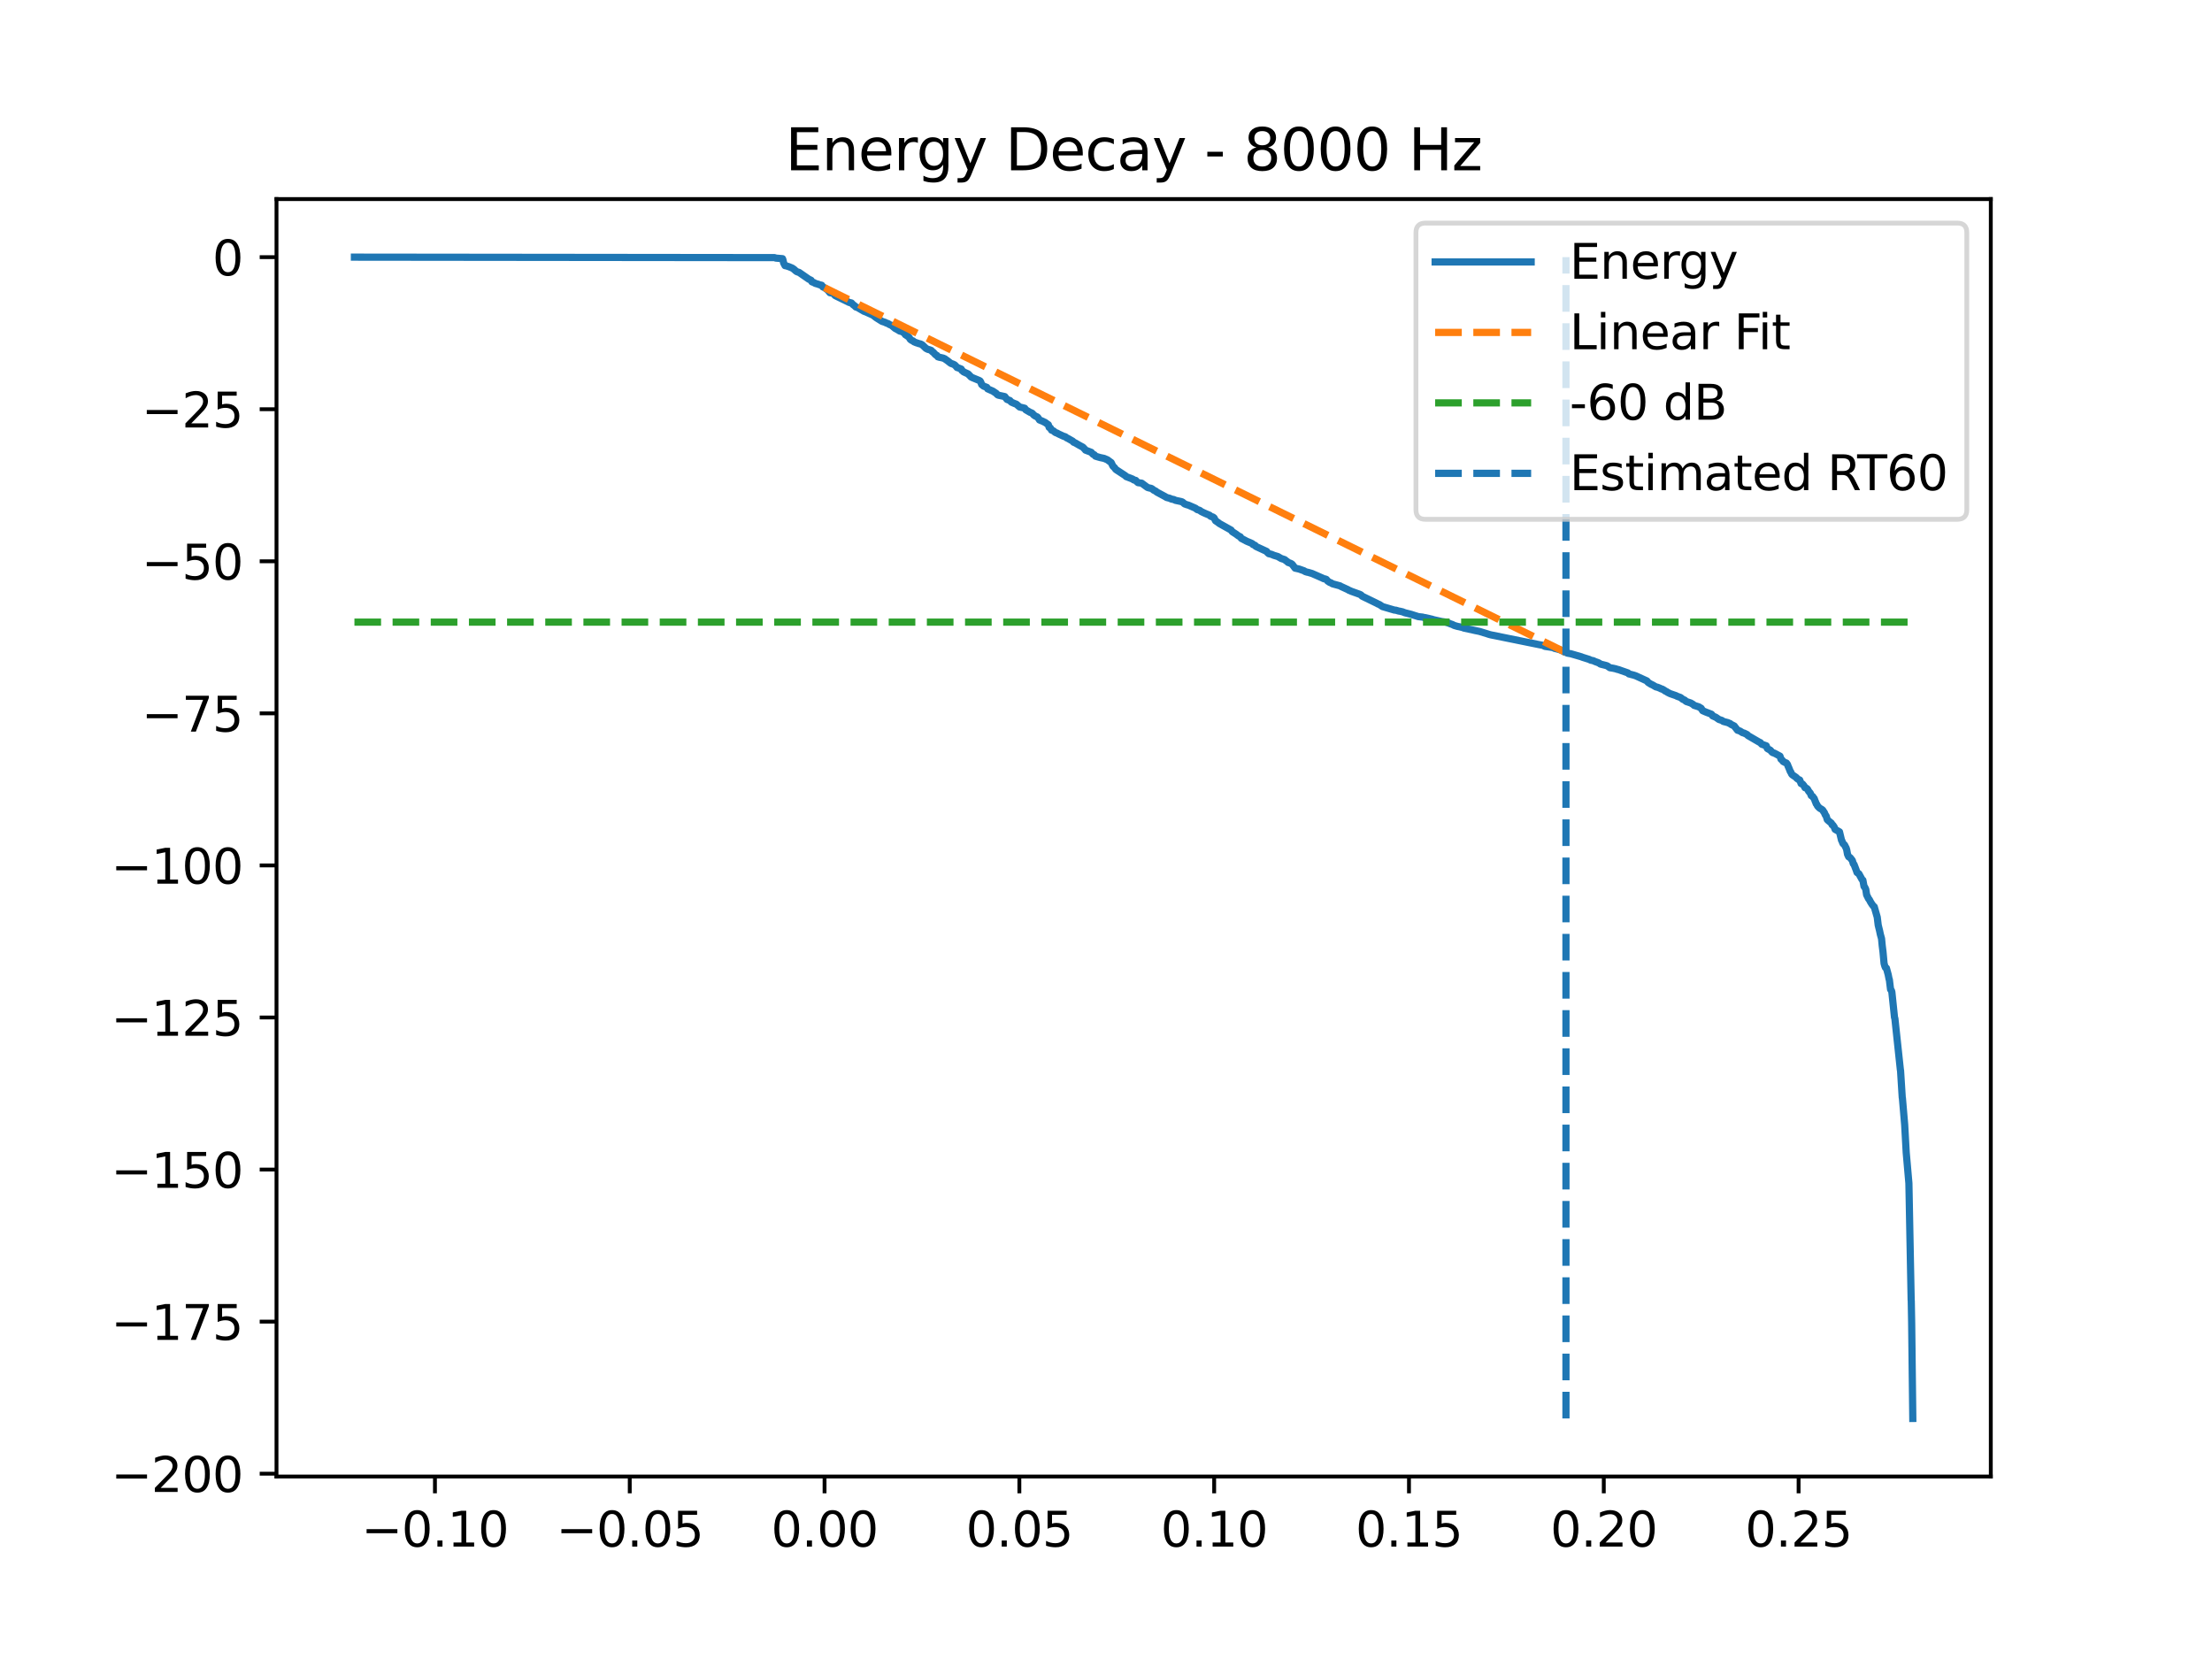 <?xml version="1.0" encoding="utf-8" standalone="no"?>
<!DOCTYPE svg PUBLIC "-//W3C//DTD SVG 1.1//EN"
  "http://www.w3.org/Graphics/SVG/1.1/DTD/svg11.dtd">
<svg xmlns:xlink="http://www.w3.org/1999/xlink" width="460.8pt" height="345.6pt" viewBox="0 0 460.8 345.6" xmlns="http://www.w3.org/2000/svg" version="1.1">
 <defs>
  <style type="text/css">*{stroke-linejoin: round; stroke-linecap: butt}</style>
 </defs>
 <g id="figure_1">
  <g id="patch_1">
   <path d="M 0 345.6 
L 460.8 345.6 
L 460.8 0 
L 0 0 
z
" style="fill: #ffffff"/>
  </g>
  <g id="axes_1">
   <g id="patch_2">
    <path d="M 57.6 307.584 
L 414.72 307.584 
L 414.72 41.472 
L 57.6 41.472 
z
" style="fill: #ffffff"/>
   </g>
   <g id="matplotlib.axis_1">
    <g id="xtick_1">
     <g id="line2d_1">
      <defs>
       <path id="m0b1e76410e" d="M 0 0 
L 0 3.5 
" style="stroke: #000000; stroke-width: 0.8"/>
      </defs>
      <g>
       <use xlink:href="#m0b1e76410e" x="90.607" y="307.584" style="stroke: #000000; stroke-width: 0.8"/>
      </g>
     </g>
     <g id="text_1">
      <!-- −0.10 -->
      <g transform="translate(75.284 322.182) scale(0.1 -0.1)">
       <defs>
        <path id="DejaVuSans-2212" d="M 678 2272 
L 4684 2272 
L 4684 1741 
L 678 1741 
L 678 2272 
z
" transform="scale(0.016)"/>
        <path id="DejaVuSans-30" d="M 2034 4250 
Q 1547 4250 1301 3770 
Q 1056 3291 1056 2328 
Q 1056 1369 1301 889 
Q 1547 409 2034 409 
Q 2525 409 2770 889 
Q 3016 1369 3016 2328 
Q 3016 3291 2770 3770 
Q 2525 4250 2034 4250 
z
M 2034 4750 
Q 2819 4750 3233 4129 
Q 3647 3509 3647 2328 
Q 3647 1150 3233 529 
Q 2819 -91 2034 -91 
Q 1250 -91 836 529 
Q 422 1150 422 2328 
Q 422 3509 836 4129 
Q 1250 4750 2034 4750 
z
" transform="scale(0.016)"/>
        <path id="DejaVuSans-2e" d="M 684 794 
L 1344 794 
L 1344 0 
L 684 0 
L 684 794 
z
" transform="scale(0.016)"/>
        <path id="DejaVuSans-31" d="M 794 531 
L 1825 531 
L 1825 4091 
L 703 3866 
L 703 4441 
L 1819 4666 
L 2450 4666 
L 2450 531 
L 3481 531 
L 3481 0 
L 794 0 
L 794 531 
z
" transform="scale(0.016)"/>
       </defs>
       <use xlink:href="#DejaVuSans-2212"/>
       <use xlink:href="#DejaVuSans-30" transform="translate(83.789 0)"/>
       <use xlink:href="#DejaVuSans-2e" transform="translate(147.412 0)"/>
       <use xlink:href="#DejaVuSans-31" transform="translate(179.199 0)"/>
       <use xlink:href="#DejaVuSans-30" transform="translate(242.822 0)"/>
      </g>
     </g>
    </g>
    <g id="xtick_2">
     <g id="line2d_2">
      <g>
       <use xlink:href="#m0b1e76410e" x="131.188" y="307.584" style="stroke: #000000; stroke-width: 0.8"/>
      </g>
     </g>
     <g id="text_2">
      <!-- −0.05 -->
      <g transform="translate(115.866 322.182) scale(0.1 -0.1)">
       <defs>
        <path id="DejaVuSans-35" d="M 691 4666 
L 3169 4666 
L 3169 4134 
L 1269 4134 
L 1269 2991 
Q 1406 3038 1543 3061 
Q 1681 3084 1819 3084 
Q 2600 3084 3056 2656 
Q 3513 2228 3513 1497 
Q 3513 744 3044 326 
Q 2575 -91 1722 -91 
Q 1428 -91 1123 -41 
Q 819 9 494 109 
L 494 744 
Q 775 591 1075 516 
Q 1375 441 1709 441 
Q 2250 441 2565 725 
Q 2881 1009 2881 1497 
Q 2881 1984 2565 2268 
Q 2250 2553 1709 2553 
Q 1456 2553 1204 2497 
Q 953 2441 691 2322 
L 691 4666 
z
" transform="scale(0.016)"/>
       </defs>
       <use xlink:href="#DejaVuSans-2212"/>
       <use xlink:href="#DejaVuSans-30" transform="translate(83.789 0)"/>
       <use xlink:href="#DejaVuSans-2e" transform="translate(147.412 0)"/>
       <use xlink:href="#DejaVuSans-30" transform="translate(179.199 0)"/>
       <use xlink:href="#DejaVuSans-35" transform="translate(242.822 0)"/>
      </g>
     </g>
    </g>
    <g id="xtick_3">
     <g id="line2d_3">
      <g>
       <use xlink:href="#m0b1e76410e" x="171.77" y="307.584" style="stroke: #000000; stroke-width: 0.8"/>
      </g>
     </g>
     <g id="text_3">
      <!-- 0.00 -->
      <g transform="translate(160.637 322.182) scale(0.1 -0.1)">
       <use xlink:href="#DejaVuSans-30"/>
       <use xlink:href="#DejaVuSans-2e" transform="translate(63.623 0)"/>
       <use xlink:href="#DejaVuSans-30" transform="translate(95.41 0)"/>
       <use xlink:href="#DejaVuSans-30" transform="translate(159.033 0)"/>
      </g>
     </g>
    </g>
    <g id="xtick_4">
     <g id="line2d_4">
      <g>
       <use xlink:href="#m0b1e76410e" x="212.352" y="307.584" style="stroke: #000000; stroke-width: 0.8"/>
      </g>
     </g>
     <g id="text_4">
      <!-- 0.05 -->
      <g transform="translate(201.219 322.182) scale(0.1 -0.1)">
       <use xlink:href="#DejaVuSans-30"/>
       <use xlink:href="#DejaVuSans-2e" transform="translate(63.623 0)"/>
       <use xlink:href="#DejaVuSans-30" transform="translate(95.41 0)"/>
       <use xlink:href="#DejaVuSans-35" transform="translate(159.033 0)"/>
      </g>
     </g>
    </g>
    <g id="xtick_5">
     <g id="line2d_5">
      <g>
       <use xlink:href="#m0b1e76410e" x="252.934" y="307.584" style="stroke: #000000; stroke-width: 0.8"/>
      </g>
     </g>
     <g id="text_5">
      <!-- 0.10 -->
      <g transform="translate(241.801 322.182) scale(0.1 -0.1)">
       <use xlink:href="#DejaVuSans-30"/>
       <use xlink:href="#DejaVuSans-2e" transform="translate(63.623 0)"/>
       <use xlink:href="#DejaVuSans-31" transform="translate(95.41 0)"/>
       <use xlink:href="#DejaVuSans-30" transform="translate(159.033 0)"/>
      </g>
     </g>
    </g>
    <g id="xtick_6">
     <g id="line2d_6">
      <g>
       <use xlink:href="#m0b1e76410e" x="293.516" y="307.584" style="stroke: #000000; stroke-width: 0.8"/>
      </g>
     </g>
     <g id="text_6">
      <!-- 0.15 -->
      <g transform="translate(282.383 322.182) scale(0.1 -0.1)">
       <use xlink:href="#DejaVuSans-30"/>
       <use xlink:href="#DejaVuSans-2e" transform="translate(63.623 0)"/>
       <use xlink:href="#DejaVuSans-31" transform="translate(95.41 0)"/>
       <use xlink:href="#DejaVuSans-35" transform="translate(159.033 0)"/>
      </g>
     </g>
    </g>
    <g id="xtick_7">
     <g id="line2d_7">
      <g>
       <use xlink:href="#m0b1e76410e" x="334.097" y="307.584" style="stroke: #000000; stroke-width: 0.8"/>
      </g>
     </g>
     <g id="text_7">
      <!-- 0.20 -->
      <g transform="translate(322.965 322.182) scale(0.1 -0.1)">
       <defs>
        <path id="DejaVuSans-32" d="M 1228 531 
L 3431 531 
L 3431 0 
L 469 0 
L 469 531 
Q 828 903 1448 1529 
Q 2069 2156 2228 2338 
Q 2531 2678 2651 2914 
Q 2772 3150 2772 3378 
Q 2772 3750 2511 3984 
Q 2250 4219 1831 4219 
Q 1534 4219 1204 4116 
Q 875 4013 500 3803 
L 500 4441 
Q 881 4594 1212 4672 
Q 1544 4750 1819 4750 
Q 2544 4750 2975 4387 
Q 3406 4025 3406 3419 
Q 3406 3131 3298 2873 
Q 3191 2616 2906 2266 
Q 2828 2175 2409 1742 
Q 1991 1309 1228 531 
z
" transform="scale(0.016)"/>
       </defs>
       <use xlink:href="#DejaVuSans-30"/>
       <use xlink:href="#DejaVuSans-2e" transform="translate(63.623 0)"/>
       <use xlink:href="#DejaVuSans-32" transform="translate(95.41 0)"/>
       <use xlink:href="#DejaVuSans-30" transform="translate(159.033 0)"/>
      </g>
     </g>
    </g>
    <g id="xtick_8">
     <g id="line2d_8">
      <g>
       <use xlink:href="#m0b1e76410e" x="374.679" y="307.584" style="stroke: #000000; stroke-width: 0.8"/>
      </g>
     </g>
     <g id="text_8">
      <!-- 0.25 -->
      <g transform="translate(363.546 322.182) scale(0.1 -0.1)">
       <use xlink:href="#DejaVuSans-30"/>
       <use xlink:href="#DejaVuSans-2e" transform="translate(63.623 0)"/>
       <use xlink:href="#DejaVuSans-32" transform="translate(95.41 0)"/>
       <use xlink:href="#DejaVuSans-35" transform="translate(159.033 0)"/>
      </g>
     </g>
    </g>
   </g>
   <g id="matplotlib.axis_2">
    <g id="ytick_1">
     <g id="line2d_9">
      <defs>
       <path id="ma70f51f1ef" d="M 0 0 
L -3.5 0 
" style="stroke: #000000; stroke-width: 0.8"/>
      </defs>
      <g>
       <use xlink:href="#ma70f51f1ef" x="57.6" y="306.999" style="stroke: #000000; stroke-width: 0.8"/>
      </g>
     </g>
     <g id="text_9">
      <!-- −200 -->
      <g transform="translate(23.133 310.798) scale(0.1 -0.1)">
       <use xlink:href="#DejaVuSans-2212"/>
       <use xlink:href="#DejaVuSans-32" transform="translate(83.789 0)"/>
       <use xlink:href="#DejaVuSans-30" transform="translate(147.412 0)"/>
       <use xlink:href="#DejaVuSans-30" transform="translate(211.035 0)"/>
      </g>
     </g>
    </g>
    <g id="ytick_2">
     <g id="line2d_10">
      <g>
       <use xlink:href="#ma70f51f1ef" x="57.6" y="275.32" style="stroke: #000000; stroke-width: 0.8"/>
      </g>
     </g>
     <g id="text_10">
      <!-- −175 -->
      <g transform="translate(23.133 279.119) scale(0.1 -0.1)">
       <defs>
        <path id="DejaVuSans-37" d="M 525 4666 
L 3525 4666 
L 3525 4397 
L 1831 0 
L 1172 0 
L 2766 4134 
L 525 4134 
L 525 4666 
z
" transform="scale(0.016)"/>
       </defs>
       <use xlink:href="#DejaVuSans-2212"/>
       <use xlink:href="#DejaVuSans-31" transform="translate(83.789 0)"/>
       <use xlink:href="#DejaVuSans-37" transform="translate(147.412 0)"/>
       <use xlink:href="#DejaVuSans-35" transform="translate(211.035 0)"/>
      </g>
     </g>
    </g>
    <g id="ytick_3">
     <g id="line2d_11">
      <g>
       <use xlink:href="#ma70f51f1ef" x="57.6" y="243.641" style="stroke: #000000; stroke-width: 0.8"/>
      </g>
     </g>
     <g id="text_11">
      <!-- −150 -->
      <g transform="translate(23.133 247.441) scale(0.1 -0.1)">
       <use xlink:href="#DejaVuSans-2212"/>
       <use xlink:href="#DejaVuSans-31" transform="translate(83.789 0)"/>
       <use xlink:href="#DejaVuSans-35" transform="translate(147.412 0)"/>
       <use xlink:href="#DejaVuSans-30" transform="translate(211.035 0)"/>
      </g>
     </g>
    </g>
    <g id="ytick_4">
     <g id="line2d_12">
      <g>
       <use xlink:href="#ma70f51f1ef" x="57.6" y="211.962" style="stroke: #000000; stroke-width: 0.8"/>
      </g>
     </g>
     <g id="text_12">
      <!-- −125 -->
      <g transform="translate(23.133 215.762) scale(0.1 -0.1)">
       <use xlink:href="#DejaVuSans-2212"/>
       <use xlink:href="#DejaVuSans-31" transform="translate(83.789 0)"/>
       <use xlink:href="#DejaVuSans-32" transform="translate(147.412 0)"/>
       <use xlink:href="#DejaVuSans-35" transform="translate(211.035 0)"/>
      </g>
     </g>
    </g>
    <g id="ytick_5">
     <g id="line2d_13">
      <g>
       <use xlink:href="#ma70f51f1ef" x="57.6" y="180.284" style="stroke: #000000; stroke-width: 0.8"/>
      </g>
     </g>
     <g id="text_13">
      <!-- −100 -->
      <g transform="translate(23.133 184.083) scale(0.1 -0.1)">
       <use xlink:href="#DejaVuSans-2212"/>
       <use xlink:href="#DejaVuSans-31" transform="translate(83.789 0)"/>
       <use xlink:href="#DejaVuSans-30" transform="translate(147.412 0)"/>
       <use xlink:href="#DejaVuSans-30" transform="translate(211.035 0)"/>
      </g>
     </g>
    </g>
    <g id="ytick_6">
     <g id="line2d_14">
      <g>
       <use xlink:href="#ma70f51f1ef" x="57.6" y="148.605" style="stroke: #000000; stroke-width: 0.8"/>
      </g>
     </g>
     <g id="text_14">
      <!-- −75 -->
      <g transform="translate(29.495 152.404) scale(0.1 -0.1)">
       <use xlink:href="#DejaVuSans-2212"/>
       <use xlink:href="#DejaVuSans-37" transform="translate(83.789 0)"/>
       <use xlink:href="#DejaVuSans-35" transform="translate(147.412 0)"/>
      </g>
     </g>
    </g>
    <g id="ytick_7">
     <g id="line2d_15">
      <g>
       <use xlink:href="#ma70f51f1ef" x="57.6" y="116.926" style="stroke: #000000; stroke-width: 0.8"/>
      </g>
     </g>
     <g id="text_15">
      <!-- −50 -->
      <g transform="translate(29.495 120.725) scale(0.1 -0.1)">
       <use xlink:href="#DejaVuSans-2212"/>
       <use xlink:href="#DejaVuSans-35" transform="translate(83.789 0)"/>
       <use xlink:href="#DejaVuSans-30" transform="translate(147.412 0)"/>
      </g>
     </g>
    </g>
    <g id="ytick_8">
     <g id="line2d_16">
      <g>
       <use xlink:href="#ma70f51f1ef" x="57.6" y="85.247" style="stroke: #000000; stroke-width: 0.8"/>
      </g>
     </g>
     <g id="text_16">
      <!-- −25 -->
      <g transform="translate(29.495 89.046) scale(0.1 -0.1)">
       <use xlink:href="#DejaVuSans-2212"/>
       <use xlink:href="#DejaVuSans-32" transform="translate(83.789 0)"/>
       <use xlink:href="#DejaVuSans-35" transform="translate(147.412 0)"/>
      </g>
     </g>
    </g>
    <g id="ytick_9">
     <g id="line2d_17">
      <g>
       <use xlink:href="#ma70f51f1ef" x="57.6" y="53.568" style="stroke: #000000; stroke-width: 0.8"/>
      </g>
     </g>
     <g id="text_17">
      <!-- 0 -->
      <g transform="translate(44.237 57.367) scale(0.1 -0.1)">
       <use xlink:href="#DejaVuSans-30"/>
      </g>
     </g>
    </g>
   </g>
   <g id="line2d_18">
    <path d="M 73.833 53.568 
L 161.371 53.666 
L 161.608 53.766 
L 163.011 53.886 
L 163.096 54.111 
L 163.248 54.784 
L 163.535 55.337 
L 163.772 55.377 
L 164.33 55.556 
L 164.888 55.783 
L 165.108 55.892 
L 165.446 56.135 
L 165.632 56.317 
L 165.92 56.549 
L 166.123 56.642 
L 166.461 56.748 
L 168.473 58.144 
L 168.963 58.384 
L 169.132 58.705 
L 169.623 58.895 
L 169.775 59.013 
L 170.029 59.09 
L 170.485 59.22 
L 170.637 59.294 
L 170.806 59.337 
L 171.178 59.426 
L 171.398 59.762 
L 171.601 59.857 
L 171.804 59.972 
L 171.956 60.065 
L 172.075 60.157 
L 172.311 60.329 
L 172.447 60.437 
L 172.886 60.975 
L 173.495 61.103 
L 173.664 61.19 
L 173.85 61.425 
L 173.935 61.54 
L 174.087 61.63 
L 176.725 62.915 
L 176.894 63.002 
L 177.367 63.108 
L 177.57 63.326 
L 177.705 63.46 
L 178.027 63.7 
L 178.28 63.951 
L 178.635 64.063 
L 179.971 64.84 
L 180.394 64.995 
L 181.899 65.679 
L 182.372 66.066 
L 182.558 66.2 
L 182.778 66.342 
L 182.947 66.446 
L 183.59 66.852 
L 183.725 66.938 
L 184.435 67.171 
L 184.587 67.272 
L 185.061 67.434 
L 185.23 67.571 
L 185.737 67.791 
L 186.363 68.321 
L 186.498 68.431 
L 186.718 68.538 
L 187.242 68.838 
L 187.394 68.955 
L 187.901 69.075 
L 188.138 69.232 
L 188.307 69.325 
L 188.544 69.622 
L 188.612 69.737 
L 188.764 69.805 
L 188.967 69.977 
L 189.119 70.045 
L 189.389 70.297 
L 189.626 70.691 
L 189.947 70.926 
L 190.201 71.013 
L 190.37 71.186 
L 190.911 71.412 
L 191.097 71.461 
L 191.452 71.587 
L 191.757 71.65 
L 192.129 71.84 
L 192.907 72.58 
L 193.295 72.775 
L 193.651 72.864 
L 193.989 72.996 
L 194.209 73.254 
L 194.411 73.373 
L 194.597 73.585 
L 194.936 73.941 
L 195.189 74.053 
L 195.375 74.331 
L 195.73 74.44 
L 195.967 74.479 
L 196.491 74.602 
L 196.863 74.764 
L 197.032 74.913 
L 197.269 75.065 
L 198.081 75.696 
L 198.402 75.803 
L 198.571 75.869 
L 198.875 76.017 
L 199.18 76.325 
L 199.366 76.564 
L 199.67 76.653 
L 200.245 76.881 
L 200.397 77.187 
L 200.549 77.284 
L 200.719 77.46 
L 201.699 77.904 
L 201.902 78.14 
L 202.071 78.286 
L 202.24 78.501 
L 202.494 78.64 
L 203.982 79.255 
L 204.168 79.362 
L 204.303 79.577 
L 204.506 80.117 
L 204.929 80.449 
L 205.571 80.69 
L 205.741 81.001 
L 206.501 81.334 
L 206.806 81.465 
L 207.533 81.945 
L 207.753 82.201 
L 207.922 82.301 
L 208.091 82.35 
L 209.308 82.612 
L 209.782 83.213 
L 210.374 83.429 
L 210.678 83.77 
L 211.304 84.042 
L 211.726 84.199 
L 212.403 84.785 
L 212.876 84.895 
L 213.214 84.977 
L 213.468 85.043 
L 213.688 85.369 
L 214.584 85.896 
L 214.736 85.951 
L 215.007 86.071 
L 215.379 86.475 
L 215.751 86.716 
L 216.038 86.833 
L 216.173 86.932 
L 216.393 87.246 
L 216.545 87.487 
L 217.222 87.76 
L 217.475 87.898 
L 217.712 87.989 
L 217.881 88.125 
L 218.389 88.482 
L 218.558 89.038 
L 218.811 89.161 
L 219.048 89.603 
L 219.369 89.721 
L 219.555 89.842 
L 219.623 89.911 
L 219.775 90.039 
L 219.961 90.148 
L 220.164 90.199 
L 220.502 90.391 
L 221.567 90.885 
L 221.923 90.983 
L 222.193 91.206 
L 222.447 91.321 
L 222.616 91.415 
L 223.495 91.92 
L 223.647 92.121 
L 223.985 92.258 
L 224.848 92.761 
L 225.592 93.163 
L 225.862 93.45 
L 226.031 93.629 
L 226.133 93.772 
L 227.333 94.225 
L 227.503 94.429 
L 227.722 94.65 
L 227.959 94.733 
L 228.213 95.033 
L 228.771 95.203 
L 229.193 95.322 
L 230.005 95.492 
L 230.715 95.795 
L 230.952 95.978 
L 231.476 96.358 
L 231.713 96.844 
L 231.848 97.118 
L 232.153 97.395 
L 232.423 97.762 
L 232.558 97.87 
L 234.435 99.097 
L 234.604 99.284 
L 235.805 99.742 
L 235.991 99.82 
L 236.16 99.968 
L 236.6 100.079 
L 236.684 100.206 
L 237.073 100.546 
L 237.834 100.654 
L 238.899 101.439 
L 239.051 101.546 
L 239.322 101.629 
L 239.829 101.739 
L 240.134 101.934 
L 240.32 102.102 
L 240.776 102.322 
L 240.962 102.497 
L 242.687 103.427 
L 243.025 103.636 
L 243.685 103.807 
L 244.006 103.958 
L 244.53 104.064 
L 244.868 104.228 
L 246.018 104.475 
L 246.289 104.563 
L 246.525 104.745 
L 246.745 104.96 
L 247.185 105.124 
L 247.574 105.232 
L 248.943 105.829 
L 249.129 105.927 
L 249.298 106.094 
L 249.451 106.181 
L 249.653 106.226 
L 249.941 106.335 
L 250.228 106.553 
L 250.465 106.673 
L 250.736 106.803 
L 251.192 107.007 
L 251.869 107.287 
L 252.038 107.38 
L 252.105 107.476 
L 252.241 107.581 
L 252.663 107.699 
L 252.917 107.89 
L 253.221 108.485 
L 253.373 108.587 
L 253.813 108.889 
L 253.948 109.009 
L 254.168 109.143 
L 256.468 110.429 
L 256.671 110.738 
L 257.482 111.256 
L 258.023 111.661 
L 258.379 111.822 
L 258.531 112.095 
L 258.666 112.21 
L 258.818 112.27 
L 259.19 112.47 
L 259.325 112.535 
L 259.664 112.725 
L 259.816 112.792 
L 260.492 113.072 
L 260.881 113.255 
L 261.033 113.45 
L 261.456 113.604 
L 261.574 113.787 
L 261.71 113.87 
L 263.874 114.873 
L 264.026 115.096 
L 264.314 115.344 
L 264.821 115.459 
L 265.125 115.58 
L 265.362 115.683 
L 266.191 115.933 
L 266.901 116.346 
L 267.577 116.562 
L 267.695 116.626 
L 267.848 116.779 
L 268.152 116.981 
L 268.321 117.16 
L 268.625 117.265 
L 268.879 117.367 
L 269.116 117.494 
L 269.285 117.686 
L 269.572 118.066 
L 269.792 118.354 
L 270.638 118.545 
L 271.652 118.906 
L 271.906 119.072 
L 272.295 119.194 
L 272.515 119.232 
L 273.326 119.472 
L 275.575 120.457 
L 275.744 120.562 
L 276.015 120.596 
L 276.302 120.702 
L 276.573 121.044 
L 276.877 121.234 
L 277.012 121.338 
L 277.3 121.425 
L 277.553 121.608 
L 279.16 122.046 
L 279.346 122.166 
L 280.834 122.847 
L 280.986 122.965 
L 281.273 123.061 
L 281.443 123.154 
L 283.218 123.791 
L 283.455 123.902 
L 283.573 123.988 
L 283.742 124.186 
L 286.853 125.699 
L 287.039 125.812 
L 287.344 125.928 
L 287.817 126.241 
L 287.986 126.361 
L 290.286 127.035 
L 290.438 127.085 
L 290.793 127.119 
L 291.385 127.294 
L 291.622 127.328 
L 292.18 127.457 
L 292.653 127.646 
L 293.566 127.875 
L 293.972 127.98 
L 295.46 128.453 
L 296.356 128.555 
L 296.627 128.634 
L 296.931 128.671 
L 297.777 128.862 
L 297.946 128.906 
L 298.369 129.003 
L 298.555 129.078 
L 300.144 129.433 
L 300.33 129.473 
L 301.175 129.592 
L 301.818 129.817 
L 302.072 129.927 
L 302.562 130.096 
L 302.951 130.295 
L 303.644 130.498 
L 303.932 130.546 
L 304.76 130.75 
L 304.929 130.835 
L 307.415 131.374 
L 308.193 131.531 
L 309.951 132.071 
L 310.137 132.138 
L 310.543 132.246 
L 320.655 134.298 
L 321.348 134.426 
L 321.517 134.489 
L 321.821 134.649 
L 323.005 134.822 
L 323.58 134.918 
L 323.8 135.056 
L 324.933 135.345 
L 325.66 135.674 
L 326.522 136.06 
L 327.232 136.189 
L 329.447 136.83 
L 329.617 136.911 
L 330.124 137.069 
L 330.496 137.186 
L 331.054 137.363 
L 331.375 137.526 
L 331.916 137.637 
L 332.085 137.723 
L 332.356 137.842 
L 332.66 137.946 
L 332.948 138.057 
L 333.151 138.157 
L 333.404 138.34 
L 334.52 138.617 
L 334.825 138.719 
L 335.366 139.099 
L 336.042 139.206 
L 336.6 139.33 
L 336.904 139.439 
L 337.158 139.486 
L 337.817 139.724 
L 339.136 140.184 
L 339.322 140.384 
L 340.354 140.65 
L 340.76 140.786 
L 343.076 141.846 
L 343.313 142.145 
L 343.668 142.376 
L 343.837 142.47 
L 343.955 142.566 
L 344.192 142.643 
L 344.97 143.098 
L 345.274 143.16 
L 345.832 143.38 
L 346.018 143.496 
L 346.272 143.552 
L 346.712 143.809 
L 346.898 143.961 
L 347.168 144.07 
L 347.405 144.243 
L 347.557 144.312 
L 347.743 144.41 
L 347.963 144.511 
L 348.318 144.635 
L 349.147 144.919 
L 349.333 145.027 
L 349.502 145.09 
L 350.093 145.305 
L 350.584 145.7 
L 350.939 145.831 
L 351.243 146.123 
L 352.224 146.454 
L 352.427 146.576 
L 352.714 146.75 
L 352.917 146.944 
L 353.915 147.255 
L 354.118 147.399 
L 354.371 147.53 
L 354.693 148.045 
L 355.335 148.327 
L 356.502 148.771 
L 356.603 148.842 
L 356.773 149.134 
L 357.432 149.417 
L 358.091 149.879 
L 358.311 149.948 
L 358.7 150.074 
L 358.988 150.284 
L 360.002 150.552 
L 360.188 150.66 
L 360.408 150.727 
L 360.56 150.88 
L 360.966 151.079 
L 361.287 151.243 
L 361.524 151.579 
L 361.609 151.654 
L 361.828 151.964 
L 361.981 152.137 
L 362.15 152.175 
L 362.454 152.282 
L 362.623 152.387 
L 362.792 152.494 
L 362.961 152.611 
L 363.367 152.733 
L 363.959 153.026 
L 364.111 153.221 
L 366.461 154.589 
L 366.715 154.699 
L 366.85 154.871 
L 367.003 155.038 
L 367.949 155.364 
L 368.152 155.899 
L 368.288 156.007 
L 368.423 156.075 
L 368.778 156.269 
L 369.167 156.705 
L 369.353 156.817 
L 369.556 156.859 
L 369.928 157.046 
L 370.807 157.523 
L 371.01 158.149 
L 371.23 158.318 
L 371.467 158.637 
L 371.653 158.73 
L 371.839 158.833 
L 372.143 158.954 
L 372.363 159.255 
L 372.515 159.673 
L 372.599 159.837 
L 372.971 160.763 
L 373.056 160.834 
L 373.242 161.275 
L 373.411 161.436 
L 374.003 161.834 
L 374.24 162.014 
L 374.29 162.118 
L 374.645 162.384 
L 374.916 162.489 
L 375.203 163.241 
L 375.508 163.339 
L 375.677 163.547 
L 375.812 163.707 
L 376.015 164.095 
L 376.319 164.2 
L 376.505 164.353 
L 376.573 164.46 
L 376.776 164.829 
L 377.131 165.249 
L 377.317 165.746 
L 377.621 165.923 
L 377.824 166.24 
L 377.926 166.327 
L 378.179 167.006 
L 378.196 167.009 
L 378.349 167.437 
L 378.433 167.506 
L 378.636 167.912 
L 378.89 168.187 
L 379.143 168.407 
L 379.431 168.556 
L 379.718 168.773 
L 379.887 169.085 
L 380.006 169.201 
L 380.259 169.781 
L 380.428 169.99 
L 380.648 170.741 
L 380.817 170.907 
L 381.443 171.427 
L 381.511 171.481 
L 381.663 171.82 
L 381.832 171.893 
L 381.984 172.123 
L 382.085 172.259 
L 382.288 172.775 
L 383.201 173.292 
L 383.624 175.045 
L 383.692 175.121 
L 383.895 175.673 
L 383.979 175.775 
L 384.199 175.955 
L 384.301 176.104 
L 384.47 176.455 
L 384.571 176.617 
L 384.706 177.048 
L 384.875 177.975 
L 384.909 178.043 
L 385.112 178.48 
L 385.264 178.565 
L 385.433 178.682 
L 385.873 179.245 
L 386.076 179.936 
L 386.228 180.078 
L 386.702 181.313 
L 386.854 181.757 
L 387.006 181.868 
L 387.243 182.03 
L 387.902 183.23 
L 388.037 183.344 
L 388.071 183.36 
L 388.308 184.659 
L 388.426 184.757 
L 388.663 185.24 
L 388.697 185.399 
L 388.849 186.407 
L 389.086 186.881 
L 389.255 187.226 
L 389.407 187.397 
L 389.627 187.82 
L 389.695 187.943 
L 390.016 188.45 
L 390.083 188.526 
L 390.303 188.808 
L 390.439 188.898 
L 391.064 191.069 
L 391.267 192.732 
L 391.555 193.898 
L 391.707 194.631 
L 391.96 195.535 
L 392.096 196.968 
L 392.265 198.296 
L 392.485 200.7 
L 392.637 201.243 
L 392.772 201.57 
L 392.975 201.677 
L 393.347 203.044 
L 393.533 203.985 
L 393.584 204.049 
L 393.837 206.115 
L 394.006 206.314 
L 394.108 206.655 
L 394.666 212.002 
L 394.733 212.117 
L 395.883 222.866 
L 395.917 222.997 
L 396.272 228.636 
L 396.306 228.767 
L 396.779 234.311 
L 397.101 240.109 
L 397.659 246.497 
L 398.132 270.882 
L 398.149 270.921 
L 398.234 275.552 
L 398.47 295.488 
L 398.47 295.488 
" clip-path="url(#pdde9b6871f)" style="fill: none; stroke: #1f77b4; stroke-width: 1.5; stroke-linecap: square"/>
   </g>
   <g id="line2d_19">
    <path d="M 171.77 59.929 
L 326.218 135.933 
" clip-path="url(#pdde9b6871f)" style="fill: none; stroke-dasharray: 5.55,2.4; stroke-dashoffset: 0; stroke: #ff7f0e; stroke-width: 1.5"/>
   </g>
   <g id="line2d_20">
    <path d="M 73.833 129.597 
L 398.487 129.597 
L 398.487 129.597 
" clip-path="url(#pdde9b6871f)" style="fill: none; stroke-dasharray: 5.55,2.4; stroke-dashoffset: 0; stroke: #2ca02c; stroke-width: 1.5"/>
   </g>
   <g id="LineCollection_1">
    <path d="M 326.218 295.488 
L 326.218 53.568 
" clip-path="url(#pdde9b6871f)" style="fill: none; stroke-dasharray: 5.55,2.4; stroke-dashoffset: 0; stroke: #1f77b4; stroke-width: 1.5"/>
   </g>
   <g id="patch_3">
    <path d="M 57.6 307.584 
L 57.6 41.472 
" style="fill: none; stroke: #000000; stroke-width: 0.8; stroke-linejoin: miter; stroke-linecap: square"/>
   </g>
   <g id="patch_4">
    <path d="M 414.72 307.584 
L 414.72 41.472 
" style="fill: none; stroke: #000000; stroke-width: 0.8; stroke-linejoin: miter; stroke-linecap: square"/>
   </g>
   <g id="patch_5">
    <path d="M 57.6 307.584 
L 414.72 307.584 
" style="fill: none; stroke: #000000; stroke-width: 0.8; stroke-linejoin: miter; stroke-linecap: square"/>
   </g>
   <g id="patch_6">
    <path d="M 57.6 41.472 
L 414.72 41.472 
" style="fill: none; stroke: #000000; stroke-width: 0.8; stroke-linejoin: miter; stroke-linecap: square"/>
   </g>
   <g id="text_18">
    <!-- Energy Decay - 8000 Hz -->
    <g transform="translate(163.59 35.472) scale(0.12 -0.12)">
     <defs>
      <path id="DejaVuSans-45" d="M 628 4666 
L 3578 4666 
L 3578 4134 
L 1259 4134 
L 1259 2753 
L 3481 2753 
L 3481 2222 
L 1259 2222 
L 1259 531 
L 3634 531 
L 3634 0 
L 628 0 
L 628 4666 
z
" transform="scale(0.016)"/>
      <path id="DejaVuSans-6e" d="M 3513 2113 
L 3513 0 
L 2938 0 
L 2938 2094 
Q 2938 2591 2744 2837 
Q 2550 3084 2163 3084 
Q 1697 3084 1428 2787 
Q 1159 2491 1159 1978 
L 1159 0 
L 581 0 
L 581 3500 
L 1159 3500 
L 1159 2956 
Q 1366 3272 1645 3428 
Q 1925 3584 2291 3584 
Q 2894 3584 3203 3211 
Q 3513 2838 3513 2113 
z
" transform="scale(0.016)"/>
      <path id="DejaVuSans-65" d="M 3597 1894 
L 3597 1613 
L 953 1613 
Q 991 1019 1311 708 
Q 1631 397 2203 397 
Q 2534 397 2845 478 
Q 3156 559 3463 722 
L 3463 178 
Q 3153 47 2828 -22 
Q 2503 -91 2169 -91 
Q 1331 -91 842 396 
Q 353 884 353 1716 
Q 353 2575 817 3079 
Q 1281 3584 2069 3584 
Q 2775 3584 3186 3129 
Q 3597 2675 3597 1894 
z
M 3022 2063 
Q 3016 2534 2758 2815 
Q 2500 3097 2075 3097 
Q 1594 3097 1305 2825 
Q 1016 2553 972 2059 
L 3022 2063 
z
" transform="scale(0.016)"/>
      <path id="DejaVuSans-72" d="M 2631 2963 
Q 2534 3019 2420 3045 
Q 2306 3072 2169 3072 
Q 1681 3072 1420 2755 
Q 1159 2438 1159 1844 
L 1159 0 
L 581 0 
L 581 3500 
L 1159 3500 
L 1159 2956 
Q 1341 3275 1631 3429 
Q 1922 3584 2338 3584 
Q 2397 3584 2469 3576 
Q 2541 3569 2628 3553 
L 2631 2963 
z
" transform="scale(0.016)"/>
      <path id="DejaVuSans-67" d="M 2906 1791 
Q 2906 2416 2648 2759 
Q 2391 3103 1925 3103 
Q 1463 3103 1205 2759 
Q 947 2416 947 1791 
Q 947 1169 1205 825 
Q 1463 481 1925 481 
Q 2391 481 2648 825 
Q 2906 1169 2906 1791 
z
M 3481 434 
Q 3481 -459 3084 -895 
Q 2688 -1331 1869 -1331 
Q 1566 -1331 1297 -1286 
Q 1028 -1241 775 -1147 
L 775 -588 
Q 1028 -725 1275 -790 
Q 1522 -856 1778 -856 
Q 2344 -856 2625 -561 
Q 2906 -266 2906 331 
L 2906 616 
Q 2728 306 2450 153 
Q 2172 0 1784 0 
Q 1141 0 747 490 
Q 353 981 353 1791 
Q 353 2603 747 3093 
Q 1141 3584 1784 3584 
Q 2172 3584 2450 3431 
Q 2728 3278 2906 2969 
L 2906 3500 
L 3481 3500 
L 3481 434 
z
" transform="scale(0.016)"/>
      <path id="DejaVuSans-79" d="M 2059 -325 
Q 1816 -950 1584 -1140 
Q 1353 -1331 966 -1331 
L 506 -1331 
L 506 -850 
L 844 -850 
Q 1081 -850 1212 -737 
Q 1344 -625 1503 -206 
L 1606 56 
L 191 3500 
L 800 3500 
L 1894 763 
L 2988 3500 
L 3597 3500 
L 2059 -325 
z
" transform="scale(0.016)"/>
      <path id="DejaVuSans-20" transform="scale(0.016)"/>
      <path id="DejaVuSans-44" d="M 1259 4147 
L 1259 519 
L 2022 519 
Q 2988 519 3436 956 
Q 3884 1394 3884 2338 
Q 3884 3275 3436 3711 
Q 2988 4147 2022 4147 
L 1259 4147 
z
M 628 4666 
L 1925 4666 
Q 3281 4666 3915 4102 
Q 4550 3538 4550 2338 
Q 4550 1131 3912 565 
Q 3275 0 1925 0 
L 628 0 
L 628 4666 
z
" transform="scale(0.016)"/>
      <path id="DejaVuSans-63" d="M 3122 3366 
L 3122 2828 
Q 2878 2963 2633 3030 
Q 2388 3097 2138 3097 
Q 1578 3097 1268 2742 
Q 959 2388 959 1747 
Q 959 1106 1268 751 
Q 1578 397 2138 397 
Q 2388 397 2633 464 
Q 2878 531 3122 666 
L 3122 134 
Q 2881 22 2623 -34 
Q 2366 -91 2075 -91 
Q 1284 -91 818 406 
Q 353 903 353 1747 
Q 353 2603 823 3093 
Q 1294 3584 2113 3584 
Q 2378 3584 2631 3529 
Q 2884 3475 3122 3366 
z
" transform="scale(0.016)"/>
      <path id="DejaVuSans-61" d="M 2194 1759 
Q 1497 1759 1228 1600 
Q 959 1441 959 1056 
Q 959 750 1161 570 
Q 1363 391 1709 391 
Q 2188 391 2477 730 
Q 2766 1069 2766 1631 
L 2766 1759 
L 2194 1759 
z
M 3341 1997 
L 3341 0 
L 2766 0 
L 2766 531 
Q 2569 213 2275 61 
Q 1981 -91 1556 -91 
Q 1019 -91 701 211 
Q 384 513 384 1019 
Q 384 1609 779 1909 
Q 1175 2209 1959 2209 
L 2766 2209 
L 2766 2266 
Q 2766 2663 2505 2880 
Q 2244 3097 1772 3097 
Q 1472 3097 1187 3025 
Q 903 2953 641 2809 
L 641 3341 
Q 956 3463 1253 3523 
Q 1550 3584 1831 3584 
Q 2591 3584 2966 3190 
Q 3341 2797 3341 1997 
z
" transform="scale(0.016)"/>
      <path id="DejaVuSans-2d" d="M 313 2009 
L 1997 2009 
L 1997 1497 
L 313 1497 
L 313 2009 
z
" transform="scale(0.016)"/>
      <path id="DejaVuSans-38" d="M 2034 2216 
Q 1584 2216 1326 1975 
Q 1069 1734 1069 1313 
Q 1069 891 1326 650 
Q 1584 409 2034 409 
Q 2484 409 2743 651 
Q 3003 894 3003 1313 
Q 3003 1734 2745 1975 
Q 2488 2216 2034 2216 
z
M 1403 2484 
Q 997 2584 770 2862 
Q 544 3141 544 3541 
Q 544 4100 942 4425 
Q 1341 4750 2034 4750 
Q 2731 4750 3128 4425 
Q 3525 4100 3525 3541 
Q 3525 3141 3298 2862 
Q 3072 2584 2669 2484 
Q 3125 2378 3379 2068 
Q 3634 1759 3634 1313 
Q 3634 634 3220 271 
Q 2806 -91 2034 -91 
Q 1263 -91 848 271 
Q 434 634 434 1313 
Q 434 1759 690 2068 
Q 947 2378 1403 2484 
z
M 1172 3481 
Q 1172 3119 1398 2916 
Q 1625 2713 2034 2713 
Q 2441 2713 2670 2916 
Q 2900 3119 2900 3481 
Q 2900 3844 2670 4047 
Q 2441 4250 2034 4250 
Q 1625 4250 1398 4047 
Q 1172 3844 1172 3481 
z
" transform="scale(0.016)"/>
      <path id="DejaVuSans-48" d="M 628 4666 
L 1259 4666 
L 1259 2753 
L 3553 2753 
L 3553 4666 
L 4184 4666 
L 4184 0 
L 3553 0 
L 3553 2222 
L 1259 2222 
L 1259 0 
L 628 0 
L 628 4666 
z
" transform="scale(0.016)"/>
      <path id="DejaVuSans-7a" d="M 353 3500 
L 3084 3500 
L 3084 2975 
L 922 459 
L 3084 459 
L 3084 0 
L 275 0 
L 275 525 
L 2438 3041 
L 353 3041 
L 353 3500 
z
" transform="scale(0.016)"/>
     </defs>
     <use xlink:href="#DejaVuSans-45"/>
     <use xlink:href="#DejaVuSans-6e" transform="translate(63.184 0)"/>
     <use xlink:href="#DejaVuSans-65" transform="translate(126.562 0)"/>
     <use xlink:href="#DejaVuSans-72" transform="translate(188.086 0)"/>
     <use xlink:href="#DejaVuSans-67" transform="translate(227.449 0)"/>
     <use xlink:href="#DejaVuSans-79" transform="translate(290.926 0)"/>
     <use xlink:href="#DejaVuSans-20" transform="translate(350.105 0)"/>
     <use xlink:href="#DejaVuSans-44" transform="translate(381.893 0)"/>
     <use xlink:href="#DejaVuSans-65" transform="translate(458.895 0)"/>
     <use xlink:href="#DejaVuSans-63" transform="translate(520.418 0)"/>
     <use xlink:href="#DejaVuSans-61" transform="translate(575.398 0)"/>
     <use xlink:href="#DejaVuSans-79" transform="translate(636.678 0)"/>
     <use xlink:href="#DejaVuSans-20" transform="translate(695.857 0)"/>
     <use xlink:href="#DejaVuSans-2d" transform="translate(727.645 0)"/>
     <use xlink:href="#DejaVuSans-20" transform="translate(763.729 0)"/>
     <use xlink:href="#DejaVuSans-38" transform="translate(795.516 0)"/>
     <use xlink:href="#DejaVuSans-30" transform="translate(859.139 0)"/>
     <use xlink:href="#DejaVuSans-30" transform="translate(922.762 0)"/>
     <use xlink:href="#DejaVuSans-30" transform="translate(986.385 0)"/>
     <use xlink:href="#DejaVuSans-20" transform="translate(1050.008 0)"/>
     <use xlink:href="#DejaVuSans-48" transform="translate(1081.795 0)"/>
     <use xlink:href="#DejaVuSans-7a" transform="translate(1156.99 0)"/>
    </g>
   </g>
   <g id="legend_1">
    <g id="patch_7">
     <path d="M 296.968 108.184 
L 407.72 108.184 
Q 409.72 108.184 409.72 106.184 
L 409.72 48.472 
Q 409.72 46.472 407.72 46.472 
L 296.968 46.472 
Q 294.968 46.472 294.968 48.472 
L 294.968 106.184 
Q 294.968 108.184 296.968 108.184 
z
" style="fill: #ffffff; opacity: 0.8; stroke: #cccccc; stroke-linejoin: miter"/>
    </g>
    <g id="line2d_21">
     <path d="M 298.968 54.57 
L 308.968 54.57 
L 318.968 54.57 
" style="fill: none; stroke: #1f77b4; stroke-width: 1.5; stroke-linecap: square"/>
    </g>
    <g id="text_19">
     <!-- Energy -->
     <g transform="translate(326.968 58.07) scale(0.1 -0.1)">
      <use xlink:href="#DejaVuSans-45"/>
      <use xlink:href="#DejaVuSans-6e" transform="translate(63.184 0)"/>
      <use xlink:href="#DejaVuSans-65" transform="translate(126.562 0)"/>
      <use xlink:href="#DejaVuSans-72" transform="translate(188.086 0)"/>
      <use xlink:href="#DejaVuSans-67" transform="translate(227.449 0)"/>
      <use xlink:href="#DejaVuSans-79" transform="translate(290.926 0)"/>
     </g>
    </g>
    <g id="line2d_22">
     <path d="M 298.968 69.249 
L 308.968 69.249 
L 318.968 69.249 
" style="fill: none; stroke-dasharray: 5.55,2.4; stroke-dashoffset: 0; stroke: #ff7f0e; stroke-width: 1.5"/>
    </g>
    <g id="text_20">
     <!-- Linear Fit -->
     <g transform="translate(326.968 72.749) scale(0.1 -0.1)">
      <defs>
       <path id="DejaVuSans-4c" d="M 628 4666 
L 1259 4666 
L 1259 531 
L 3531 531 
L 3531 0 
L 628 0 
L 628 4666 
z
" transform="scale(0.016)"/>
       <path id="DejaVuSans-69" d="M 603 3500 
L 1178 3500 
L 1178 0 
L 603 0 
L 603 3500 
z
M 603 4863 
L 1178 4863 
L 1178 4134 
L 603 4134 
L 603 4863 
z
" transform="scale(0.016)"/>
       <path id="DejaVuSans-46" d="M 628 4666 
L 3309 4666 
L 3309 4134 
L 1259 4134 
L 1259 2759 
L 3109 2759 
L 3109 2228 
L 1259 2228 
L 1259 0 
L 628 0 
L 628 4666 
z
" transform="scale(0.016)"/>
       <path id="DejaVuSans-74" d="M 1172 4494 
L 1172 3500 
L 2356 3500 
L 2356 3053 
L 1172 3053 
L 1172 1153 
Q 1172 725 1289 603 
Q 1406 481 1766 481 
L 2356 481 
L 2356 0 
L 1766 0 
Q 1100 0 847 248 
Q 594 497 594 1153 
L 594 3053 
L 172 3053 
L 172 3500 
L 594 3500 
L 594 4494 
L 1172 4494 
z
" transform="scale(0.016)"/>
      </defs>
      <use xlink:href="#DejaVuSans-4c"/>
      <use xlink:href="#DejaVuSans-69" transform="translate(55.713 0)"/>
      <use xlink:href="#DejaVuSans-6e" transform="translate(83.496 0)"/>
      <use xlink:href="#DejaVuSans-65" transform="translate(146.875 0)"/>
      <use xlink:href="#DejaVuSans-61" transform="translate(208.398 0)"/>
      <use xlink:href="#DejaVuSans-72" transform="translate(269.678 0)"/>
      <use xlink:href="#DejaVuSans-20" transform="translate(310.791 0)"/>
      <use xlink:href="#DejaVuSans-46" transform="translate(342.578 0)"/>
      <use xlink:href="#DejaVuSans-69" transform="translate(392.848 0)"/>
      <use xlink:href="#DejaVuSans-74" transform="translate(420.631 0)"/>
     </g>
    </g>
    <g id="line2d_23">
     <path d="M 298.968 83.927 
L 308.968 83.927 
L 318.968 83.927 
" style="fill: none; stroke-dasharray: 5.55,2.4; stroke-dashoffset: 0; stroke: #2ca02c; stroke-width: 1.5"/>
    </g>
    <g id="text_21">
     <!-- -60 dB -->
     <g transform="translate(326.968 87.427) scale(0.1 -0.1)">
      <defs>
       <path id="DejaVuSans-36" d="M 2113 2584 
Q 1688 2584 1439 2293 
Q 1191 2003 1191 1497 
Q 1191 994 1439 701 
Q 1688 409 2113 409 
Q 2538 409 2786 701 
Q 3034 994 3034 1497 
Q 3034 2003 2786 2293 
Q 2538 2584 2113 2584 
z
M 3366 4563 
L 3366 3988 
Q 3128 4100 2886 4159 
Q 2644 4219 2406 4219 
Q 1781 4219 1451 3797 
Q 1122 3375 1075 2522 
Q 1259 2794 1537 2939 
Q 1816 3084 2150 3084 
Q 2853 3084 3261 2657 
Q 3669 2231 3669 1497 
Q 3669 778 3244 343 
Q 2819 -91 2113 -91 
Q 1303 -91 875 529 
Q 447 1150 447 2328 
Q 447 3434 972 4092 
Q 1497 4750 2381 4750 
Q 2619 4750 2861 4703 
Q 3103 4656 3366 4563 
z
" transform="scale(0.016)"/>
       <path id="DejaVuSans-64" d="M 2906 2969 
L 2906 4863 
L 3481 4863 
L 3481 0 
L 2906 0 
L 2906 525 
Q 2725 213 2448 61 
Q 2172 -91 1784 -91 
Q 1150 -91 751 415 
Q 353 922 353 1747 
Q 353 2572 751 3078 
Q 1150 3584 1784 3584 
Q 2172 3584 2448 3432 
Q 2725 3281 2906 2969 
z
M 947 1747 
Q 947 1113 1208 752 
Q 1469 391 1925 391 
Q 2381 391 2643 752 
Q 2906 1113 2906 1747 
Q 2906 2381 2643 2742 
Q 2381 3103 1925 3103 
Q 1469 3103 1208 2742 
Q 947 2381 947 1747 
z
" transform="scale(0.016)"/>
       <path id="DejaVuSans-42" d="M 1259 2228 
L 1259 519 
L 2272 519 
Q 2781 519 3026 730 
Q 3272 941 3272 1375 
Q 3272 1813 3026 2020 
Q 2781 2228 2272 2228 
L 1259 2228 
z
M 1259 4147 
L 1259 2741 
L 2194 2741 
Q 2656 2741 2882 2914 
Q 3109 3088 3109 3444 
Q 3109 3797 2882 3972 
Q 2656 4147 2194 4147 
L 1259 4147 
z
M 628 4666 
L 2241 4666 
Q 2963 4666 3353 4366 
Q 3744 4066 3744 3513 
Q 3744 3084 3544 2831 
Q 3344 2578 2956 2516 
Q 3422 2416 3680 2098 
Q 3938 1781 3938 1306 
Q 3938 681 3513 340 
Q 3088 0 2303 0 
L 628 0 
L 628 4666 
z
" transform="scale(0.016)"/>
      </defs>
      <use xlink:href="#DejaVuSans-2d"/>
      <use xlink:href="#DejaVuSans-36" transform="translate(36.084 0)"/>
      <use xlink:href="#DejaVuSans-30" transform="translate(99.707 0)"/>
      <use xlink:href="#DejaVuSans-20" transform="translate(163.33 0)"/>
      <use xlink:href="#DejaVuSans-64" transform="translate(195.117 0)"/>
      <use xlink:href="#DejaVuSans-42" transform="translate(258.594 0)"/>
     </g>
    </g>
    <g id="line2d_24">
     <path d="M 298.968 98.605 
L 318.968 98.605 
" style="fill: none; stroke-dasharray: 5.55,2.4; stroke-dashoffset: 0; stroke: #1f77b4; stroke-width: 1.5"/>
    </g>
    <g id="text_22">
     <!-- Estimated RT60 -->
     <g transform="translate(326.968 102.105) scale(0.1 -0.1)">
      <defs>
       <path id="DejaVuSans-73" d="M 2834 3397 
L 2834 2853 
Q 2591 2978 2328 3040 
Q 2066 3103 1784 3103 
Q 1356 3103 1142 2972 
Q 928 2841 928 2578 
Q 928 2378 1081 2264 
Q 1234 2150 1697 2047 
L 1894 2003 
Q 2506 1872 2764 1633 
Q 3022 1394 3022 966 
Q 3022 478 2636 193 
Q 2250 -91 1575 -91 
Q 1294 -91 989 -36 
Q 684 19 347 128 
L 347 722 
Q 666 556 975 473 
Q 1284 391 1588 391 
Q 1994 391 2212 530 
Q 2431 669 2431 922 
Q 2431 1156 2273 1281 
Q 2116 1406 1581 1522 
L 1381 1569 
Q 847 1681 609 1914 
Q 372 2147 372 2553 
Q 372 3047 722 3315 
Q 1072 3584 1716 3584 
Q 2034 3584 2315 3537 
Q 2597 3491 2834 3397 
z
" transform="scale(0.016)"/>
       <path id="DejaVuSans-6d" d="M 3328 2828 
Q 3544 3216 3844 3400 
Q 4144 3584 4550 3584 
Q 5097 3584 5394 3201 
Q 5691 2819 5691 2113 
L 5691 0 
L 5113 0 
L 5113 2094 
Q 5113 2597 4934 2840 
Q 4756 3084 4391 3084 
Q 3944 3084 3684 2787 
Q 3425 2491 3425 1978 
L 3425 0 
L 2847 0 
L 2847 2094 
Q 2847 2600 2669 2842 
Q 2491 3084 2119 3084 
Q 1678 3084 1418 2786 
Q 1159 2488 1159 1978 
L 1159 0 
L 581 0 
L 581 3500 
L 1159 3500 
L 1159 2956 
Q 1356 3278 1631 3431 
Q 1906 3584 2284 3584 
Q 2666 3584 2933 3390 
Q 3200 3197 3328 2828 
z
" transform="scale(0.016)"/>
       <path id="DejaVuSans-52" d="M 2841 2188 
Q 3044 2119 3236 1894 
Q 3428 1669 3622 1275 
L 4263 0 
L 3584 0 
L 2988 1197 
Q 2756 1666 2539 1819 
Q 2322 1972 1947 1972 
L 1259 1972 
L 1259 0 
L 628 0 
L 628 4666 
L 2053 4666 
Q 2853 4666 3247 4331 
Q 3641 3997 3641 3322 
Q 3641 2881 3436 2590 
Q 3231 2300 2841 2188 
z
M 1259 4147 
L 1259 2491 
L 2053 2491 
Q 2509 2491 2742 2702 
Q 2975 2913 2975 3322 
Q 2975 3731 2742 3939 
Q 2509 4147 2053 4147 
L 1259 4147 
z
" transform="scale(0.016)"/>
       <path id="DejaVuSans-54" d="M -19 4666 
L 3928 4666 
L 3928 4134 
L 2272 4134 
L 2272 0 
L 1638 0 
L 1638 4134 
L -19 4134 
L -19 4666 
z
" transform="scale(0.016)"/>
      </defs>
      <use xlink:href="#DejaVuSans-45"/>
      <use xlink:href="#DejaVuSans-73" transform="translate(63.184 0)"/>
      <use xlink:href="#DejaVuSans-74" transform="translate(115.283 0)"/>
      <use xlink:href="#DejaVuSans-69" transform="translate(154.492 0)"/>
      <use xlink:href="#DejaVuSans-6d" transform="translate(182.275 0)"/>
      <use xlink:href="#DejaVuSans-61" transform="translate(279.688 0)"/>
      <use xlink:href="#DejaVuSans-74" transform="translate(340.967 0)"/>
      <use xlink:href="#DejaVuSans-65" transform="translate(380.176 0)"/>
      <use xlink:href="#DejaVuSans-64" transform="translate(441.699 0)"/>
      <use xlink:href="#DejaVuSans-20" transform="translate(505.176 0)"/>
      <use xlink:href="#DejaVuSans-52" transform="translate(536.963 0)"/>
      <use xlink:href="#DejaVuSans-54" transform="translate(599.195 0)"/>
      <use xlink:href="#DejaVuSans-36" transform="translate(660.279 0)"/>
      <use xlink:href="#DejaVuSans-30" transform="translate(723.902 0)"/>
     </g>
    </g>
   </g>
  </g>
 </g>
 <defs>
  <clipPath id="pdde9b6871f">
   <rect x="57.6" y="41.472" width="357.12" height="266.112"/>
  </clipPath>
 </defs>
</svg>
